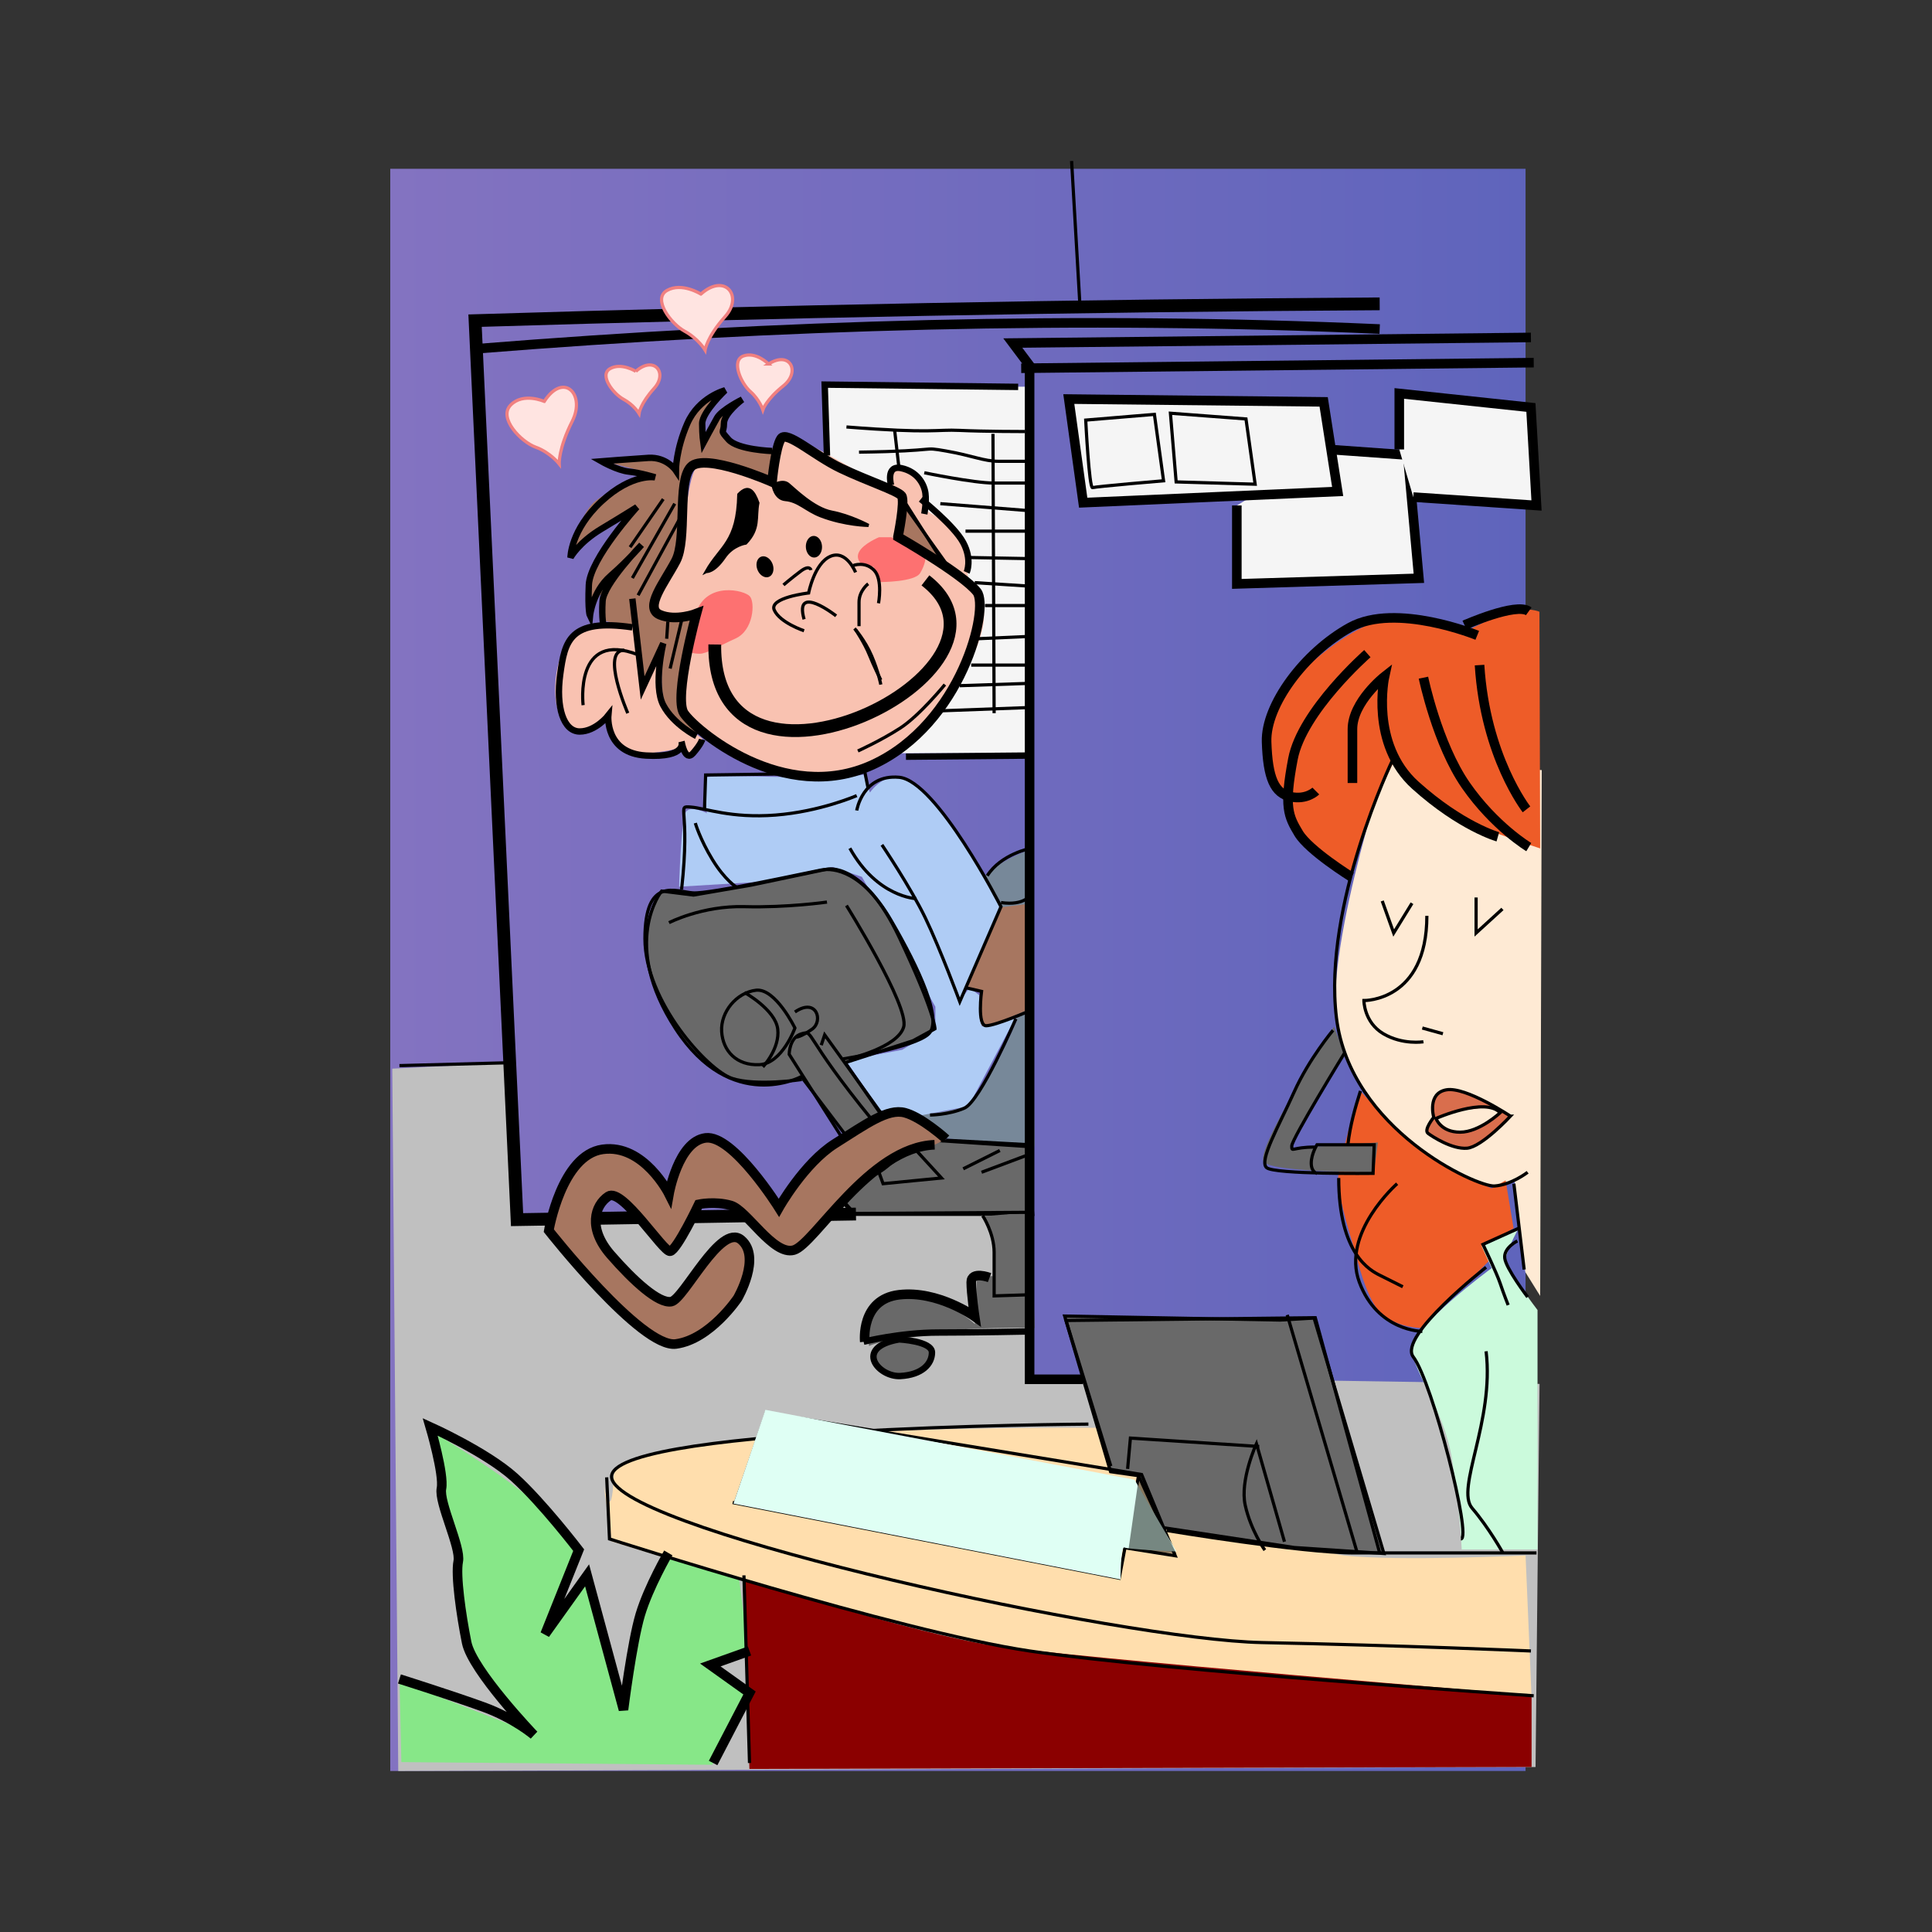 <svg:svg xmlns:dc="http://purl.org/dc/elements/1.1/" xmlns:ns2="http://creativecommons.org/ns#" xmlns:rdf="http://www.w3.org/1999/02/22-rdf-syntax-ns#" xmlns:svg="http://www.w3.org/2000/svg" height="605.115" id="svg2" version="1.1" viewBox="-125.984 -52.181 605.115 605.115" width="605.115">
  <svg:rect x="-125.984" y="-52.181" width="605.115" height="605.115" fill="#333333" stroke="none"/>
  <svg:defs id="defs4">
    <svg:linearGradient gradientUnits="userSpaceOnUse" id="linearGradient4437" x2="355.58" y1="250.34" y2="250.34">
      <svg:stop id="stop4412-6" offset="0" stop-color="#9a85ea" stop-opacity=".772" />
      <svg:stop id="stop4414-9" offset="1" stop-color="#6b72e4" stop-opacity=".772" />
    </svg:linearGradient>
  </svg:defs>
  <svg:g fill="none" id="layer1" stroke="#000" stroke-width="1px" transform="translate(-199 -282.36)">
    <svg:path d="m268.93 77.602 2.151 20.797 16.853-0.359-4.303-20.439z" id="path3274" transform="translate(199 282.36)" />
    <svg:path d="m267.14 105.57 0.717 17.57 45.18 2.869-2.869-31.913-17.57 1.076" id="path3276" transform="translate(199 282.36)" />
    <svg:path d="m315.54 88.001v-10.399l23.307 3.586-3.586 19.721-17.929-2.151" id="path3278" transform="translate(199 282.36)" />
    <svg:path d="m352.48 101.63-12.191-1.434 1.434-20.08 10.757 1.434" id="path3280" transform="translate(199 282.36)" />
  </svg:g>
  <svg:g id="layer3">
    <svg:rect fill="url(#linearGradient4437)" height="501.82" id="rect4408" style="color:#000000" width="355.58" x="-3.75" y=".684" />
    <svg:path d="m-3.125 282.53 36.871-1.875 3.75 49.994 158.73-8.124-0.625 56.243 160.61 2.5-1.25 119.99-356.21 1.25z" fill="#c0c0c0" id="path4456" />
    <svg:rect fill="#f5f5f5" height="114.78" id="rect4370" style="color:#000000" width="62.582" x="133.02" y="68.939" />
    <svg:path d="m169.51 302.99-14.032-6.174-22.732 11.787-14.593 17.961-15.716-19.083-6.735-3.087-9.542 7.577-2.806 10.664-10.384-12.348-10.945-1.964-12.348 12.348-2.806 12.348 29.748 31.712 10.103 3.929 14.874-9.542 7.016-16.277-2.526-7.016-5.332 0.842-15.154 17.4-3.648 1.964-19.364-17.68-3.368-8.98 4.49-7.858 7.297 3.929 12.629 14.313 9.261-15.154 9.822-0.561 15.996 14.313 4.21-0.561 22.732-21.609 13.751-8.7z" fill="#a77660" id="path4350" />
    <svg:path d="m162.48 296.9 8.124 7.499 27.497 2.5-1.25-93.114s-8.124 3.125-11.874 6.249l-3.75 3.125 11.249 44.37s-10.624 24.997-16.248 26.872c-5.624 1.875-13.748 2.5-13.748 2.5z" fill="#789" id="path4402" />
    <svg:path d="m86.717 225.54s0.561-21.609 2.245-23.574c1.684-1.964 6.455 0.561 6.455 0.561s-1.123-10.384 0-11.226c1.123-0.842 27.783 0 27.783 0s7.297 1.403 11.787 0.561c4.49-0.842 9.542-1.403 9.542-1.403l1.964 5.613s3.061-4.91 8.7-5.051c11.226-0.281 31.993 41.254 31.993 41.254l-12.629 29.186 3.087-4.21 3.087 2.245 0.842 9.822 10.384-2.526-14.593 27.503-14.593 2.806-6.735-1.964-6.174 0.561-10.945-15.716 17.68-3.368 10.384-6.174v-7.297l-23.012-40.693-9.261-3.087-15.435 4.21z" fill="#afccf5" id="path4352" />
    <svg:path d="m92.33 177.27s-5.332-1.123-9.261-7.577c-3.929-6.455 0-22.17-1.684-18.803-1.684 3.368-6.174 13.471-6.174 13.471l-1.684-19.925-10.664-2.245v-8.7l-3.929 3.368s-1.684-5.893-0.561-8.98c1.123-3.087 14.313-20.487 14.313-20.487l-19.365 12.06s2.526-10.945 7.016-14.593c4.49-3.648 16.838-8.98 16.838-8.98l-12.067-3.084s13.19-1.684 15.154-0.842c1.964 0.842 4.771 1.684 4.771 1.684s1.964-11.787 4.771-14.874 7.858-6.455 7.858-6.455-4.771 6.735-4.21 9.822c0.561 3.087 1.123 6.735 1.123 6.735s1.684-8.98 3.648-10.945c1.964-1.964 6.174-3.368 6.174-3.368s-6.455 7.577-4.21 9.542 8.419 4.21 8.419 4.21h8.139l-1.684 10.384s-17.68-7.858-23.293-5.051c-5.613 2.806-3.648 23.574-5.332 29.467-1.684 5.893-9.542 12.909-7.577 15.435 1.964 2.526 12.629 2.526 12.629 2.526s-3.929 17.68-3.648 24.135c0.281 6.455 4.49 12.067 4.49 12.067z" fill="#a77660" id="path4354" />
    <svg:path d="m72.966 144.71s-4.736-4.16-16.838 0.281c-8.602 3.156-11.226 25.819-4.21 30.028 7.016 4.21 12.629-3.648 12.629-3.648s-0.842 11.787 7.297 12.348c8.139 0.561 16.277-1.964 16.277-1.964l1.964 3.087 3.929-5.613-10.103-7.858s-3.929-3.087-3.929-7.016c0-3.929 0.561-10.945 0.561-10.945l-5.332 11.226z" fill="#f9c2b1" id="path4356" />
    <svg:path d="m114.78 98.125s-17.961-7.016-21.89-4.771c-3.929 2.245-4.49 24.416-6.174 28.906-1.684 4.49-9.542 15.716-7.577 17.4 1.964 1.684 13.19 0.842 13.19 0.842s-7.297 28.064-3.368 31.712c3.929 3.648 31.151 27.503 58.373 15.716 15.495-6.709 38.167-37.325 34.519-50.515-3.648-13.19-27.222-21.048-27.222-21.048l1.964-12.629s-34.519-21.048-36.483-19.364c-1.964 1.684-5.332 13.751-5.332 13.751z" fill="#f9c2b1" id="path4362" />
    <svg:path d="m92.05 139.66c3.368-9.822 15.154-7.016 16.838-5.051 1.684 1.964 1.123 10.664-4.49 13.19-5.613 2.526-8.98 4.771-11.226 4.771-2.245 0-3.087-0.561-3.087-0.561z" fill="#fd7171" id="path4358" />
    <svg:path d="m153.23 116.09h-3.929s-4.771 1.964-6.174 4.49c-1.403 2.526 1.123 4.21 1.123 4.21l3.368 0.561 2.245 4.771s10.664 0 12.348-2.806c1.684-2.806 1.684-4.771 1.684-4.771z" fill="#fd7171" id="path4360" />
    <svg:path d="m152.95 100.37c1.403-5.893-2.526-5.051 1.403-5.893 3.929-0.842 9.261 3.929 9.261 7.858 0 3.929 0 4.49 0.561 5.332 0.561 0.842 7.577 3.648 10.384 8.139 2.806 4.49 2.526 12.067 2.526 12.067s4.49 13.751-7.577-4.21c-12.07-17.96-11.79-17.96-11.79-17.96z" fill="#f9c2b1" id="path4364" stroke-opacity="0" />
    <svg:path d="m157.44 105.14 13.19 20.767-14.593-9.822z" fill="#a77660" id="path4366" stroke="#000" stroke-width="1px" />
    <svg:path d="m-0.281 499.72-0.561-25.26 41.815 16.28s-17.4-14.313-20.206-27.503c-2.806-13.19-1.123-25.257-3.368-30.87-2.245-5.613-8.139-36.202-8.139-36.202s29.748 17.4 37.606 27.783l7.858 10.384-7.858 23.012 12.067-15.716 10.664 41.254s1.684-16.558 5.332-28.625 8.419-19.083 8.419-19.083l22.17 7.297 2.806 21.89-12.348 4.771 12.348 8.98-11.226 22.451z" fill="#87e788" id="path4368" />
    <svg:path d="m187.47 231.99-10.945 25.257 4.49 0.842s-1.123 11.226 1.123 11.226c2.245 0 14.032-5.332 14.032-5.332l0.281-33.115z" fill="#a77660" id="path4372" />
    <svg:path d="m308.44 186.26s-22.186 66.708-14.696 87.209c11.375 31.132 38.558 45.842 47.395 45.842 8.838 0 7.07-3.135 7.07-3.135l3.535 30.049 4.662 7.49 0.49-164.7z" fill="#feead4" id="path4376" />
    <svg:path d="m356.18 139.42s-3.527-1.649-9.366 0.149-13.287 5.794-13.287 5.794-17.112-5.794-27.38-3.197c-10.267 2.597-40.466 23.576-35.433 43.155 5.033 19.58 8.053 11.988 8.053 11.988s-2.215 6.993 2.013 11.788c4.228 4.795 16.71 13.186 16.71 13.186s3.624-14.385 6.442-21.178 6.644-14.785 6.644-14.785 15.3 15.184 22.548 18.581c7.248 3.397 23.278 8.642 23.278 8.642z" fill="#ee5c28" id="path4374" />
    <svg:path d="m341.78 294.52c-6.776-3.638-8.773-5.92-14.051-5.42-4.155 0.393-5.207 5.706-5.207 5.706l0.285 3.709s-2.568 3.495-1.783 3.994c0.785 0.499 8.37 5.525 11.626 5.064 7.56-1.07 14.407-10.556 14.407-10.556l-2.996-1.141s-6.776 6.99-12.054 6.704c-5.278-0.285-8.345-4.707-8.345-4.707s3.709-1.355 7.275-2.068c3.566-0.713 10.841-1.284 10.841-1.284z" fill="#d96e4d" id="path4378" />
    <svg:path d="m299.96 289.4s-6.874 22.497-6.874 28.122c0 5.624 5.624 23.122 5.624 23.122s3.125 14.373 8.124 18.748c4.999 4.375 12.499 4.375 12.499 4.375l21.248-21.248-1.875-4.375 9.374-5.624-2.5-14.998-4.375 2.5s-16.248-6.874-23.122-12.499c-6.874-5.624-18.123-18.123-18.123-18.123z" fill="#ee5c28" id="path4380" />
    <svg:path d="m291.84 269.4s-25.622 39.37-21.872 42.495c3.75 3.125 34.371 3.125 34.371 3.125l1.25-9.374-27.497 1.875 9.999-17.498 6.874-12.499z" fill="#696969" id="path4382" />
    <svg:path d="m218.1 395.01s-151.23-1.25-151.86 14.998c-0.625 16.248-3.125 3.125-3.125 3.125l2.5 17.498s95.614 29.372 124.99 33.746c29.372 4.375 113.11 10.624 113.11 10.624l49.994 4.375-1.875-44.37s-39.995 1.875-56.868 0-76.866-39.995-76.866-39.995z" fill="#ffdead" id="path4384" />
    <svg:path d="m221.85 408.76-14.373-48.744 67.492 1.25 10.624-0.625 21.872 73.741-28.122-1.875-41.245-6.249-7.499-16.248z" fill="#696969" id="path4388" stroke="#000" stroke-width="1px" />
    <svg:path d="m108.74 501.87-1.875-59.368s53.744 16.873 77.491 20.623c23.747 3.75 169.36 15.623 169.36 15.623v22.497z" fill="#8b0000" id="path4394" />
    <svg:path d="m81.24 226.91 9.999 1.25 18.123-3.125 23.747-4.999s11.249-2.5 22.497 21.248c11.249 23.747 11.249 28.747 11.249 28.747l-6.874 3.75-21.248 6.874 11.249 16.248-11.249 6.249-13.748-18.123s-21.872 11.874-39.37-14.998-4.375-43.12-4.375-43.12z" fill="#696969" id="path4396" stroke="#000" stroke-width="1px" />
    <svg:path d="m195.6 306.9-28.122-1.875s-10.624 3.75-15.623 8.124c-4.999 4.375-16.873 7.499-13.748 11.249 3.125 3.75 3.125 3.75 3.125 3.75h56.243z" fill="#696969" id="path4398" stroke="#000" stroke-width="1px" />
    <svg:path d="m181.85 328.77s3.75 7.499 3.75 12.499c0 4.999-0.625 6.249-0.625 6.249h-4.999l-0.625 14.998s-10.624-9.999-23.747-8.749c-13.123 1.25-9.374 15.623-9.374 15.623s1.875-1.25 16.248-3.75 35.621-1.875 35.621-1.875l-1.25-36.246z" fill="#696969" id="path4400" />
    <svg:path d="m349.33 333.14-11.249 4.999 3.125 6.874s-25.622 18.748-24.997 25.622c0.625 6.874 9.999 18.748 12.499 33.746 2.5 14.998 3.125 28.747 3.125 28.747h23.747v-74.991s-9.999-13.123-9.999-15.623c0-2.5 3.75-9.374 3.75-9.374z" fill="#cbfadc" id="path4404" />
    <svg:path d="m163.73 373.14a8.437 5.624 0 1 1 -16.873 0 8.437 5.624 0 1 1 16.873 0z" fill="#696969" id="path4406" style="color:#000000" transform="matrix(1.148 0 0 1 -21.757 0)" />
  </svg:g>
  <svg:g id="layer2">
    <svg:path d="m261.4 106.14v24.561l57.018-1.754-3.509-38.596-24.561-1.754" fill="#f5f5f5" id="path3035" stroke="#000" stroke-width="3" />
    <svg:path d="m306.14 42.982c-94.44 0.548-188.89 2.378-283.33 5.264l13.155 281.57 106.14-1.75" fill="none" id="path2997" stroke="#000" stroke-width="4" />
    <svg:path d="m306.14 50.877c-94.15-4.163-188.3-1.383-282.46 6.141" fill="none" id="path2999" stroke="#000" stroke-width="3" />
    <svg:path d="m209.65-1.754 2.632 45.614" fill="none" id="path3001" stroke="#000" stroke-width="1px" />
    <svg:path d="m32.456 280.7-33.333 0.877" fill="none" id="path3003" stroke="#000" stroke-width="1px" />
    <svg:path d="m353.51 53.509-162.28 1.754 5.263 7.018v317.54h16.667" fill="none" id="path3005" stroke="#000" stroke-width="3" />
    <svg:path d="m354.39 61.404-160.53 1.754" fill="none" id="path3007" stroke="#000" stroke-width="3" />
    <svg:path d="m214.91 393.86s-156.14 0.877-149.12 17.544c7.018 16.667 159.65 50 203.51 50.877 43.86 0.877 84.211 2.632 84.211 2.632" fill="none" id="path3009" stroke="#000" stroke-width="1px" />
    <svg:path d="m64.035 410.53 0.877 19.298s90.351 28.947 131.58 35.088c41.228 6.14 157.89 14.035 157.89 14.035" fill="none" id="path3011" stroke="#000" stroke-width="1px" />
    <svg:path d="m107.02 441.23 1.75 58.77" fill="none" id="path3013" stroke="#000" stroke-width="1px" />
    <svg:path d="m-0.877 473.68s16.667 5.263 26.316 8.772c9.649 3.509 15.789 8.772 15.789 8.772s-19.298-20.175-21.053-28.947c-1.754-8.772-3.509-21.053-2.632-25.439 0.877-4.386-6.14-18.421-5.263-22.807 0.877-4.386-3.509-19.298-3.509-19.298s17.544 7.895 26.316 15.789c8.772 7.895 20.175 22.807 20.175 22.807l-10.526 26.316 13.158-18.421 11.404 42.105s2.632-21.053 5.263-29.825c2.632-8.772 8.772-19.298 8.772-19.298" fill="none" id="path3015" stroke="#000" stroke-width="3" />
    <svg:path d="m97.368 500 11.404-21.93-12.281-8.772 12.281-4.386" fill="none" id="path3017" stroke="#000" stroke-width="3" />
    <svg:path d="m104.39 418.42 9.649-28.07 117.54 19.298 10.526 25.439-16.667-2.632" fill="none" id="path3019" stroke="#000" stroke-width="1px" />
    <svg:path d="m230.7 409.65-6.14 32.46-121.05-23.69" fill="none" id="path3021" stroke="#000" stroke-width="1px" />
    <svg:path d="m221.93 407.02-14.035-45.614 78.07-0.877 20.175 73.684" fill="none" id="path3023" stroke="#000" stroke-width="1px" />
    <svg:path d="m277.19 359.65 21.93 74.561" fill="none" id="path3025" stroke="#000" stroke-width="1px" />
    <svg:path d="m239.47 427.19s42.105 7.018 58.772 7.018h57.018" fill="none" id="path3027" stroke="#000" stroke-width="1px" />
    <svg:path d="m276.32 430.7-8.78-30.7s-5.263 11.404-3.509 19.298c1.754 7.895 6.14 14.035 6.14 14.035" fill="none" id="path3029" stroke="#000" stroke-width="1px" />
    <svg:path d="m227.19 407.89 0.877-9.649 40.351 2.632" fill="none" id="path3031" stroke="#000" stroke-width="1px" />
    <svg:path d="m208.77 72.807 79.825 0.877 4.386 28.07-79.703 3.509z" fill="#f5f5f5" id="path3033" stroke="#000" stroke-width="3" />
    <svg:path d="m349.61 332.55-11.116 5.02s4.303 8.964 5.379 12.191c1.076 3.227 2.51 6.813 2.51 6.813" fill="none" id="path3043" stroke="#000" stroke-width="1px" />
    <svg:path d="m349.25 336.49s-4.303 2.151-3.944 5.379c0.359 3.227 7.171 12.191 7.171 12.191" fill="none" id="path3045" stroke="#000" stroke-width="1px" />
    <svg:path d="m348.17 318.56 3.227 26.893" fill="none" id="path3047" stroke="#000" stroke-width="1px" />
    <svg:path d="m352.48 314.98s-5.02 3.944-10.399 4.303c-5.379 0.359-45.18-17.57-49.483-52.71-4.303-35.14 17.57-80.679 17.57-80.679" fill="none" id="path3049" stroke="#000" stroke-width="1px" />
    <svg:path d="m306.94 230 3.586 10.04 5.737-9.323" fill="none" id="path3051" stroke="#000" stroke-width="1px" />
    <svg:path d="m336.34 228.92v11.116l8.247-7.53" fill="none" id="path3053" stroke="#000" stroke-width="1px" />
    <svg:path d="m320.92 234.66c0 26.893-19.721 26.534-19.721 26.534s0 6.813 6.096 10.399c6.096 3.586 12.55 2.51 12.55 2.51" fill="none" id="path3055" stroke="#000" stroke-width="1px" />
    <svg:path d="m319.49 269.8 6.454 1.793" fill="none" id="path3057" stroke="#000" stroke-width="1px" />
    <svg:path d="m347.1 297.41s-13.984-9.323-20.08-8.247c-6.096 1.076-3.944 8.606-3.944 8.606s-3.227 3.944-1.793 5.02c1.434 1.076 7.53 5.02 12.191 4.661 4.661-0.359 13.626-10.04 13.626-10.04z" fill="none" id="path3059" stroke="#000" stroke-width="1px" />
    <svg:path d="m343.87 296.33c-4.661-5.02-20.08 1.793-20.08 1.793s1.434 4.303 7.53 4.303 12.55-6.096 12.55-6.096z" fill="none" id="path3061" stroke="#000" stroke-width="1px" />
    <svg:path d="m352.83 139.28c-3.944-2.869-20.08 4.303-20.08 4.303l0.717-0.359" fill="none" id="path3063" stroke="#000" stroke-width="3" />
    <svg:path d="m336.7 146.81s-25.459-10.399-39.801-2.51c-14.343 7.889-26.534 24.383-26.176 35.857 0.359 11.474 2.51 16.136 7.53 17.211 5.02 1.076 7.889-1.793 7.889-1.793" fill="none" id="path3065" stroke="#000" stroke-width="3" />
    <svg:path d="m302.28 152.54s-20.439 17.929-23.307 32.989c-2.869 15.06-1.434 17.929 1.793 23.307 3.227 5.379 16.494 13.626 16.494 13.626" fill="none" id="path3069" stroke="#000" stroke-width="3" />
    <svg:path d="m297.61 193.06v-16.853c0-8.606 10.04-16.494 10.04-16.494s-4.661 21.156 9.681 34.064c14.343 12.909 25.817 16.136 25.817 16.136" fill="none" id="path3071" stroke="#000" stroke-width="3" />
    <svg:path d="m319.85 160.07s4.303 20.797 13.267 33.706c8.964 12.909 19.721 19.363 19.721 19.363" fill="none" id="path3073" stroke="#000" stroke-width="3" />
    <svg:path d="m337.42 156.13c1.793 28.686 14.701 45.18 14.701 45.18" fill="none" id="path3075" stroke="#000" stroke-width="3" />
    <svg:path d="m291.52 270.51s-7.53 8.964-12.191 19.363c-4.661 10.399-11.116 21.514-8.606 23.666 2.51 2.151 33.347 1.793 33.347 1.793l0.359-8.964h-17.929s-1.793 2.869-1.793 5.737 1.793 3.227 1.793 3.227" fill="none" id="path3077" stroke="#000" stroke-width="1px" />
    <svg:path d="m285.78 307.09c-7.171 0-7.171 1.793-7.171-0.359 0-2.151 16.494-29.044 16.494-29.044" fill="none" id="path3079" stroke="#000" stroke-width="1px" />
    <svg:path d="m300.12 289.52c-1.662 5.27-3.224 10.641-3.944 16.853" fill="none" id="path3081" stroke="#000" stroke-width="1px" />
    <svg:path d="m176.78 127.09s1.793-3.944-1.076-9.323-13.267-13.626-13.267-13.626" fill="none" id="path3089" stroke="#000" stroke-width="2" />
    <svg:path d="m153.11 99.834s-1.793-6.454 3.227-5.379 7.171 5.02 7.53 7.889c0.359 2.869-0.359 6.454-0.359 6.454" fill="none" id="path3091" stroke="#000" stroke-width="2" />
    <svg:path d="m115.82 89.077s-10.757-0.359-13.626-3.586c-2.869-3.227-1.434-1.793-1.434-5.02s5.737-7.53 5.737-7.53-6.454 3.227-7.889 5.737c-1.434 2.51-4.303 7.889-4.303 7.889s-0.359-2.51-0.359-6.096 7.171-10.399 7.171-10.399-8.247 2.151-11.833 10.399c-3.586 8.247-3.586 14.701-3.586 14.701s-2.869-4.303-8.606-3.944c-5.737 0.359-14.701 1.076-14.701 1.076s5.02 2.869 8.606 3.227c3.586 0.359 8.247 1.793 8.247 1.793s-7.171-1.434-16.853 7.53c-9.681 8.964-9.681 17.57-9.681 17.57s2.51-4.661 9.681-8.964 11.116-6.813 11.116-6.813-14.701 16.136-15.06 24.383c-0.359 8.247 0.359 9.681 0.359 9.681s0.717-7.53 6.454-12.55 9.681-9.681 9.681-9.681-11.833 12.191-12.191 17.57c-0.359 5.379 0.359 8.247 0.359 8.247" fill="none" id="path3093" stroke="#000" stroke-width="2" />
    <svg:path d="m72.073 135.33 3.227 27.969 6.454-13.984s-3.227 13.267 0 19.363c3.227 6.096 10.399 9.681 10.399 9.681" fill="none" id="path3095" stroke="#000" stroke-width="2" />
    <svg:path d="m72.073 144.3c-19.721-2.869-21.156 4.303-22.59 14.701-1.434 10.399 1.076 17.929 6.096 17.929s8.964-5.02 8.964-5.02-1.076 11.833 11.833 12.55c12.909 0.717 11.116-4.303 11.116-4.303s1.076 6.454 3.586 3.586 2.869-4.303 2.869-4.303" fill="none" id="path3097" stroke="#000" stroke-width="2" />
    <svg:path d="m155.26 115.97s2.325-11.278 1.129-12.856c-1.197-1.578-10.81-4.715-19.057-8.659-8.247-3.944-16.853-11.833-18.646-9.323-1.793 2.51-2.869 13.626-2.869 13.626s-21.156-9.323-25.459-4.661c-4.303 4.661-1.076 22.59-4.661 29.403-3.586 6.813-10.04 14.701-5.02 16.853 5.02 2.151 11.474-0.359 11.474-0.359s-7.171 26.176-3.944 31.196 31.196 29.044 59.164 16.136c27.969-12.909 36.594-49.14 32.63-54.144-4.459-5.628-24.741-17.211-24.741-17.211z" fill="none" id="path3099" stroke="#000" stroke-width="3" />
    <svg:path d="m97.89 149.68c-0.717 58.447 102.19 7.889 65.977-20.08" fill="none" id="path3101" stroke="#000" stroke-width="4" />
    <svg:path d="m73.866 134.26 13.267-24.39" fill="none" id="path3103" stroke="#000" stroke-width="1px" />
    <svg:path d="m72.073 128.88 13.267-23.31" fill="none" id="path3105" stroke="#000" stroke-width="1px" />
    <svg:path d="m71.356 119.2 10.398-15.06" fill="none" id="path3107" stroke="#000" stroke-width="1px" />
    <svg:path d="m83.189 142.5-0.359 5.379" fill="none" id="path3109" stroke="#000" stroke-width="1px" />
    <svg:path d="m87.492 142.15l-3.586 15.06" fill="none" id="path3111" stroke="#000" stroke-width="1px" />
    <svg:path d="m169.96 162.23s-7.889 9.681-13.984 13.626c-6.096 3.944-13.267 7.171-13.267 7.171" fill="none" id="path3113" stroke="#000" stroke-width="1px" />
    <svg:path d="m141.99 145.01s2.869 4.303 4.303 7.889 3.586 7.889 3.586 7.889" fill="none" id="path3115" stroke="#000" stroke-width="1px" />
    <svg:path d="m95.24 126.8c4.463-7.894 9.859-9.024 10.18-24.101 2.999-3.163 4.617-1.127 5.959 2.644-0.894 4.59 0.597 7.97-3.799 12.561 0 0-4.089 0.591-6.662 4.361-3.369 4.936-5.677 4.535-5.677 4.535z" id="path3117" stroke="#000" stroke-width="1px" />
    <svg:path d="m116.17 99.836s2.879-1.796 4.672-0.361 7.954 7.678 13.692 8.753c5.737 1.076 11.485 4.15 11.485 4.15s-7.266-0.057-14.912-2.998c-4.661-1.793-6.969-4.746-11.121-5.099-3.235-0.275-3.815-4.445-3.815-4.445z" id="path3119" stroke="#000" stroke-width="1px" />
    <svg:path d="m73.866 152.9c-20.08-7.889-17.211 15.777-17.211 15.777" fill="none" id="path3121" stroke="#000" stroke-width="1px" />
    <svg:path d="m69.563 151.47c-7.53 0 1.076 19.721 1.076 19.721" fill="none" id="path3123" stroke="#000" stroke-width="1px" />
    <svg:path d="m141.64 144.66s3.227 3.586 5.379 8.606c2.151 5.02 2.869 8.964 2.869 8.964" fill="none" id="path3125" stroke="#000" stroke-width="1px" />
    <svg:path d="m149.17 136.77s1.434-7.53-1.434-10.399c-2.869-2.869-6.454-1.434-6.454-1.434" fill="none" id="path3127" stroke="#000" stroke-width="1px" />
    <svg:path d="m141.99 127.09s-2.869-7.171-7.889-5.02-6.813 11.474-6.813 11.474-12.55 1.434-10.757 5.379c1.793 3.944 9.323 6.454 9.323 6.454" fill="none" id="path3129" stroke="#000" stroke-width="1px" />
    <svg:path d="m125.86 141.79c-3.227-11.474 10.04-1.076 10.04-1.076" fill="none" id="path3131" stroke="#000" stroke-width="1px" />
    <svg:path d="m145.94 130.67s-2.869 2.151-2.869 5.737v7.53" fill="none" id="path3133" stroke="#000" stroke-width="1px" />
    <svg:path d="m128.01 126.37s-0.359-1.793-3.227 0.359c-2.869 2.151-5.379 4.303-5.379 4.303" fill="none" id="path3135" stroke="#000" stroke-width="1px" />
    <svg:path d="m156.7 105.21 16.136 22.59" fill="none" id="path3137" stroke="#000" stroke-width="1px" />
    <svg:path d="m114.74 61.825c6.813-4.303 10.04 2.51 4.661 6.813s-6.454 7.53-6.454 7.53-1.076-3.227-3.944-5.737c-2.869-2.51-6.096-9.681-2.151-11.116 3.944-1.434 7.889 2.51 7.889 2.51z" fill="#ffe4e1" id="path3139" stroke="#f08080" stroke-width="1px" />
    <svg:path d="m93.538 39.927c7.553-6.739 13.347 0.626 7.612 7.026-5.736 6.401-6.29 10.503-6.29 10.503s-2.171-3.595-6.434-5.912c-4.263-2.317-10.147-10.109-5.51-12.75 4.637-2.641 10.622 1.133 10.622 1.133z" fill="#ffe4e1" id="path3139-7" stroke="#f08080" stroke-width="1px" />
    <svg:path d="m73.157 64.132c5.727-5.064 10.121 0.47 5.772 5.28-4.349 4.81-4.769 7.893-4.769 7.893s-1.646-2.702-4.879-4.443c-3.232-1.741-7.695-7.597-4.178-9.582 3.516-1.985 8.055 0.851 8.055 0.851z" fill="#ffe4e1" id="path3139-7-0" stroke="#f08080" stroke-width="1px" />
    <svg:path d="m44.485 73.55c6.017-9.345 13.064-2.314 8.743 6.236-4.321 8.55-4.063 13.324-4.063 13.324s-2.802-3.582-7.385-5.241c-4.583-1.66-11.8-9.155-7.815-13.197 3.985-4.042 10.52-1.122 10.52-1.122z" fill="#ffe4e1" id="path3139-7-8" stroke="#f08080" stroke-width="1px" />
    <svg:path d="m155.62 367.33c-14.343 2.51-6.454 11.833 0.359 11.474 6.813-0.359 9.934-3.798 9.934-7.384s-10.293-4.091-10.293-4.091z" fill="none" id="path3184" stroke="#000" stroke-width="2" />
    <svg:path d="m144.5 368.05s11.474-2.869 23.307-2.869 29.044-0.359 29.044-0.359" fill="none" id="path3186" stroke="#000" stroke-width="2" />
    <svg:path d="m183.95 347.97s-5.737-2.151-5.737 1.434 1.076 10.757 1.076 10.757-11.474-8.247-23.666-6.813c-12.191 1.434-10.757 14.701-10.757 14.701" fill="none" id="path3188" stroke="#000" stroke-width="3" />
    <svg:path d="m181.8 328.6s3.586 5.379 3.586 11.474v13.626l11.116-0.359" fill="none" id="path3190" stroke="#000" stroke-width="1px" />
    <svg:path d="m196.14 327.53-54.503 0.359-3.227-3.586" fill="none" id="path3192" stroke="#000" stroke-width="1px" />
    <svg:path d="m166.74 306.37c-20.439 0.717-37.65 31.196-44.104 32.989-6.454 1.793-14.701-12.55-19.721-13.984-5.02-1.434-10.04-0.359-10.04-0.359s-6.813 14.343-8.964 14.701c-2.151 0.359-15.06-20.08-19.363-17.211-4.303 2.869-6.454 10.04 0.717 18.287 7.171 8.247 15.06 15.419 19.004 14.701 3.944-0.717 15.419-24.741 21.873-19.363 6.454 5.379-1.076 18.287-1.076 18.287s-8.606 12.909-19.363 14.343c-10.757 1.434-39.801-35.499-39.801-35.499s3.944-23.666 16.853-25.459c12.909-1.793 20.797 13.984 20.797 13.984s2.869-16.494 11.474-17.57c8.606-1.076 22.949 21.873 22.949 21.873s7.889-13.984 17.57-20.08c9.681-6.096 16.494-11.116 21.873-9.681 5.379 1.434 12.909 8.247 12.909 8.247" fill="#a77660" id="path3194" stroke="#000" stroke-width="3" />
    <svg:path d="m149.17 314.62l1.434 3.944 18.287-1.793-7.889-8.606" fill="none" id="path3196" stroke="#000" stroke-width="1px" />
    <svg:path d="m149.88 296.33-17.57-24.383-1.076 3.227" fill="none" id="path3198" stroke="#000" stroke-width="1px" />
    <svg:path d="m147.37 298.84c-22.231-27.251-18.287-28.327-22.231-27.251-3.944 1.076-3.944 6.454-3.944 6.454l16.136 25.459" fill="none" id="path3200" stroke="#000" stroke-width="1px" />
    <svg:path d="m122.99 264.78c6.813-4.661 8.964 2.869 5.379 5.379s-5.02 2.51-5.02 2.51" fill="none" id="path3202" stroke="#000" stroke-width="1px" />
    <svg:path d="m122.99 269.8s-6.096-12.55-12.191-11.833c-6.096 0.717-11.116 6.813-10.757 12.909 0.359 6.096 4.661 10.757 11.833 10.399 7.171-0.359 11.116-11.474 11.116-11.474z" fill="none" id="path3204" stroke="#000" stroke-width="1px" />
    <svg:path d="m107.21 258.68s9.681 5.379 10.399 11.474c0.717 6.096-4.661 11.833-4.661 11.833" fill="none" id="path3206" stroke="#000" stroke-width="1px" />
    <svg:path d="m83.547 236.81s10.399-5.379 23.666-5.02c13.267 0.359 25.817-1.434 25.817-1.434" fill="none" id="path3208" stroke="#000" stroke-width="1px" />
    <svg:path d="m139.13 231.43s19.721 31.554 17.929 38.009c-1.793 6.454-17.211 10.04-17.211 10.04" fill="none" id="path3210" stroke="#000" stroke-width="1px" />
    <svg:path d="m125.14 285.93s-14.343 2.151-21.873-0.359-27.251-24.024-27.251-43.746c0-19.721 9.681-14.701 15.06-14.343 5.379 0.359 36.216-6.454 40.16-7.171 3.944-0.717 12.909 0.359 21.873 15.777 8.964 15.419 16.136 31.196 11.833 35.499-4.303 4.303-26.893 7.889-26.893 7.889" fill="none" id="path3212" stroke="#000" stroke-width="1px" />
    <svg:path d="m192.19 266.93s-11.116 25.817-16.136 27.969c-5.02 2.151-10.757 2.151-10.757 2.151" fill="none" id="path3214" stroke="#000" stroke-width="1px" />
    <svg:path d="m196.5 306.37-26.18-1.43" fill="none" id="path3216" stroke="#000" stroke-width="1px" />
    <svg:path d="m175.7 313.9 11.474-5.737" fill="none" id="path3218" stroke="#000" stroke-width="1px" />
    <svg:path d="m181.44 314.98 14.343-5.379" fill="none" id="path3220" stroke="#000" stroke-width="1px" />
    <svg:path d="m87.492 226.41c2.869-25.817-1.793-26.176 2.869-25.817 4.661 0.359 12.55 3.586 26.534 2.51s25.459-6.096 25.459-6.096" fill="none" id="path3222" stroke="#000" stroke-width="1px" />
    <svg:path d="m142.35 201.67s1.832-11.415 13.267-10.399c11.755 1.045 31.913 40.519 31.913 40.519l-12.909 29.761s-6.096-16.494-10.757-26.176c-4.661-9.681-13.626-22.949-13.626-22.949" fill="none" id="path3224" stroke="#000" stroke-width="1px" />
    <svg:path d="m140.2 213.5c8.606 15.419 20.797 15.777 20.797 15.777" fill="none" id="path3226" stroke="#000" stroke-width="1px" />
    <svg:path d="m104.7 225.69s-3.586-2.151-7.53-8.606-5.379-11.474-5.379-11.474" fill="none" id="path3228" stroke="#000" stroke-width="1px" />
    <svg:path d="m94.663 201.31 0.359-10.757 25.817-0.359s5.379 1.434 10.757 1.434c5.379 0 13.267-2.151 13.267-2.151l1.076 5.379" fill="none" id="path3230" stroke="#000" stroke-width="1px" />
    <svg:path d="m183.23 222.11c4.303-6.813 13.626-8.606 13.626-8.606" fill="none" id="path3232" stroke="#000" stroke-width="1px" />
    <svg:path d="m187.53 230.51c7.53 1.076 9.323-2.51 9.323-2.51" fill="none" id="path3234" stroke="#000" stroke-width="1px" />
    <svg:path d="m176.78 257.25l4.661 1.076s-1.434 10.757 1.434 10.757 13.626-4.661 13.626-4.661" fill="none" id="path3236" stroke="#000" stroke-width="1px" />
    <svg:path d="m133.03 90.511-0.717-22.231 60.599 0.717" fill="none" id="path3238" stroke="#000" stroke-width="2" />
    <svg:path d="m157.77 184.82 39.084-0.359" fill="none" id="path3240" stroke="#000" stroke-width="2" />
    <svg:path d="m185.02 83.698 0.359 87.492" fill="none" id="path3242" stroke="#000" stroke-width="1px" />
    <svg:path d="m168.17 170.47 29.044-1.076" fill="none" id="path3244" stroke="#000" stroke-width="1px" />
    <svg:path d="m174.62 162.58 21.514-0.717" fill="none" id="path3246" stroke="#000" stroke-width="1px" />
    <svg:path d="m178.21 156.13h18.646" fill="none" id="path3248" stroke="#000" stroke-width="1px" />
    <svg:path d="m180 147.88 16.136-0.717" fill="none" id="path3250" stroke="#000" stroke-width="1px" />
    <svg:path d="m182.51 137.48h13.984" fill="none" id="path3252" stroke="#000" stroke-width="1px" />
    <svg:path d="m179.29 130.31 16.853 1.076" fill="none" id="path3254" stroke="#000" stroke-width="1px" />
    <svg:path d="m176.78 122.42 19.363 0.359" fill="none" id="path3256" stroke="#000" stroke-width="1px" />
    <svg:path d="m176.42 114.18h19.363" fill="none" id="path3258" stroke="#000" stroke-width="1px" />
    <svg:path d="m168.53 105.57 27.251 2.151" fill="none" id="path3260" stroke="#000" stroke-width="1px" />
    <svg:path d="m163.51 95.89s15.419 3.227 21.873 3.227h10.757" fill="none" id="path3262" stroke="#000" stroke-width="1px" />
    <svg:path d="m143.07 89.435c26.534-0.359 19.004-1.793 27.251-0.359 8.247 1.434 11.833 3.227 16.494 3.227h8.606" fill="none" id="path3264" stroke="#000" stroke-width="1px" />
    <svg:path d="m139.13 81.547c27.251 2.151 27.969 0.717 35.499 1.076 7.53 0.359 20.439 0.359 20.439 0.359" fill="none" id="path3266" stroke="#000" stroke-width="1px" />
    <svg:path d="m154.19 82.264 1.434 12.55" fill="none" id="path3268" stroke="#000" stroke-width="1px" />
    <svg:path d="m214.07 79.395s1.076 21.514 2.151 21.156c1.076-0.359 22.231-2.151 22.231-2.151l-2.869-20.797z" fill="none" id="path3270" stroke="#000" stroke-width="1px" />
    <svg:path d="m240.6 77.244 1.793 21.514 24.741 0.717-2.869-20.439z" fill="none" id="path3272" stroke="#000" stroke-width="1px" />
    <svg:path d="m115.6 125.69a2.527 3.381 0 1 1 -5.054 0 2.527 3.381 0 1 1 5.054 0z" id="path4287" style="color:#000000" transform="matrix(.933 -.359 .359 .933 -37.007 48.666)" />
    <svg:path d="m115.6 125.69a2.527 3.381 0 1 1 -5.054 0 2.527 3.381 0 1 1 5.054 0z" id="path4287-1" style="color:#000000" transform="matrix(.999 -.044 .044 .999 10.458 -1.529)" />
    <svg:path d="m311.6 318.56s-17.57 15.419-11.833 30.837c5.737 15.419 19.721 15.419 19.721 15.419" fill="none" id="path3085" stroke="#000" stroke-width="1px" />
    <svg:path d="m339.47 371.05c2.632 21.93-9.649 42.982-4.386 49.123 5.263 6.14 9.649 14.035 9.649 14.035" fill="none" id="path3039" stroke="#000" stroke-width="1px" />
    <svg:path d="m339.47 344.74s-27.71 21.638-22.807 28.07c6.018 7.895 18.493 57.018 14.912 57.018" fill="none" id="path3041" stroke="#000" stroke-width="1px" />
    <svg:path d="m293.31 316.77c0 24.024 10.04 29.044 12.909 30.479l7.171 3.586" fill="none" id="path3083" stroke="#000" stroke-width="1px" />
    <svg:path d="m113.74 389.39-9.999 29.372 121.24 23.747s0-10.624 1.25-9.999c1.25 0.625 16.248 1.25 16.248 1.25l-13.123-22.497z" fill="#dffff4" id="path4390" />
    <svg:path d="m227.47 433.13 3.125-21.872 11.874 23.122z" fill-opacity=".471" id="path4392" />
    <svg:path d="m312.28 88.596v-17.544l41.228 4.386 1.754 30.702-38.596-2.632" fill="#f5f5f5" id="path3037" stroke="#000" stroke-width="3" />
  </svg:g>
</svg:svg>